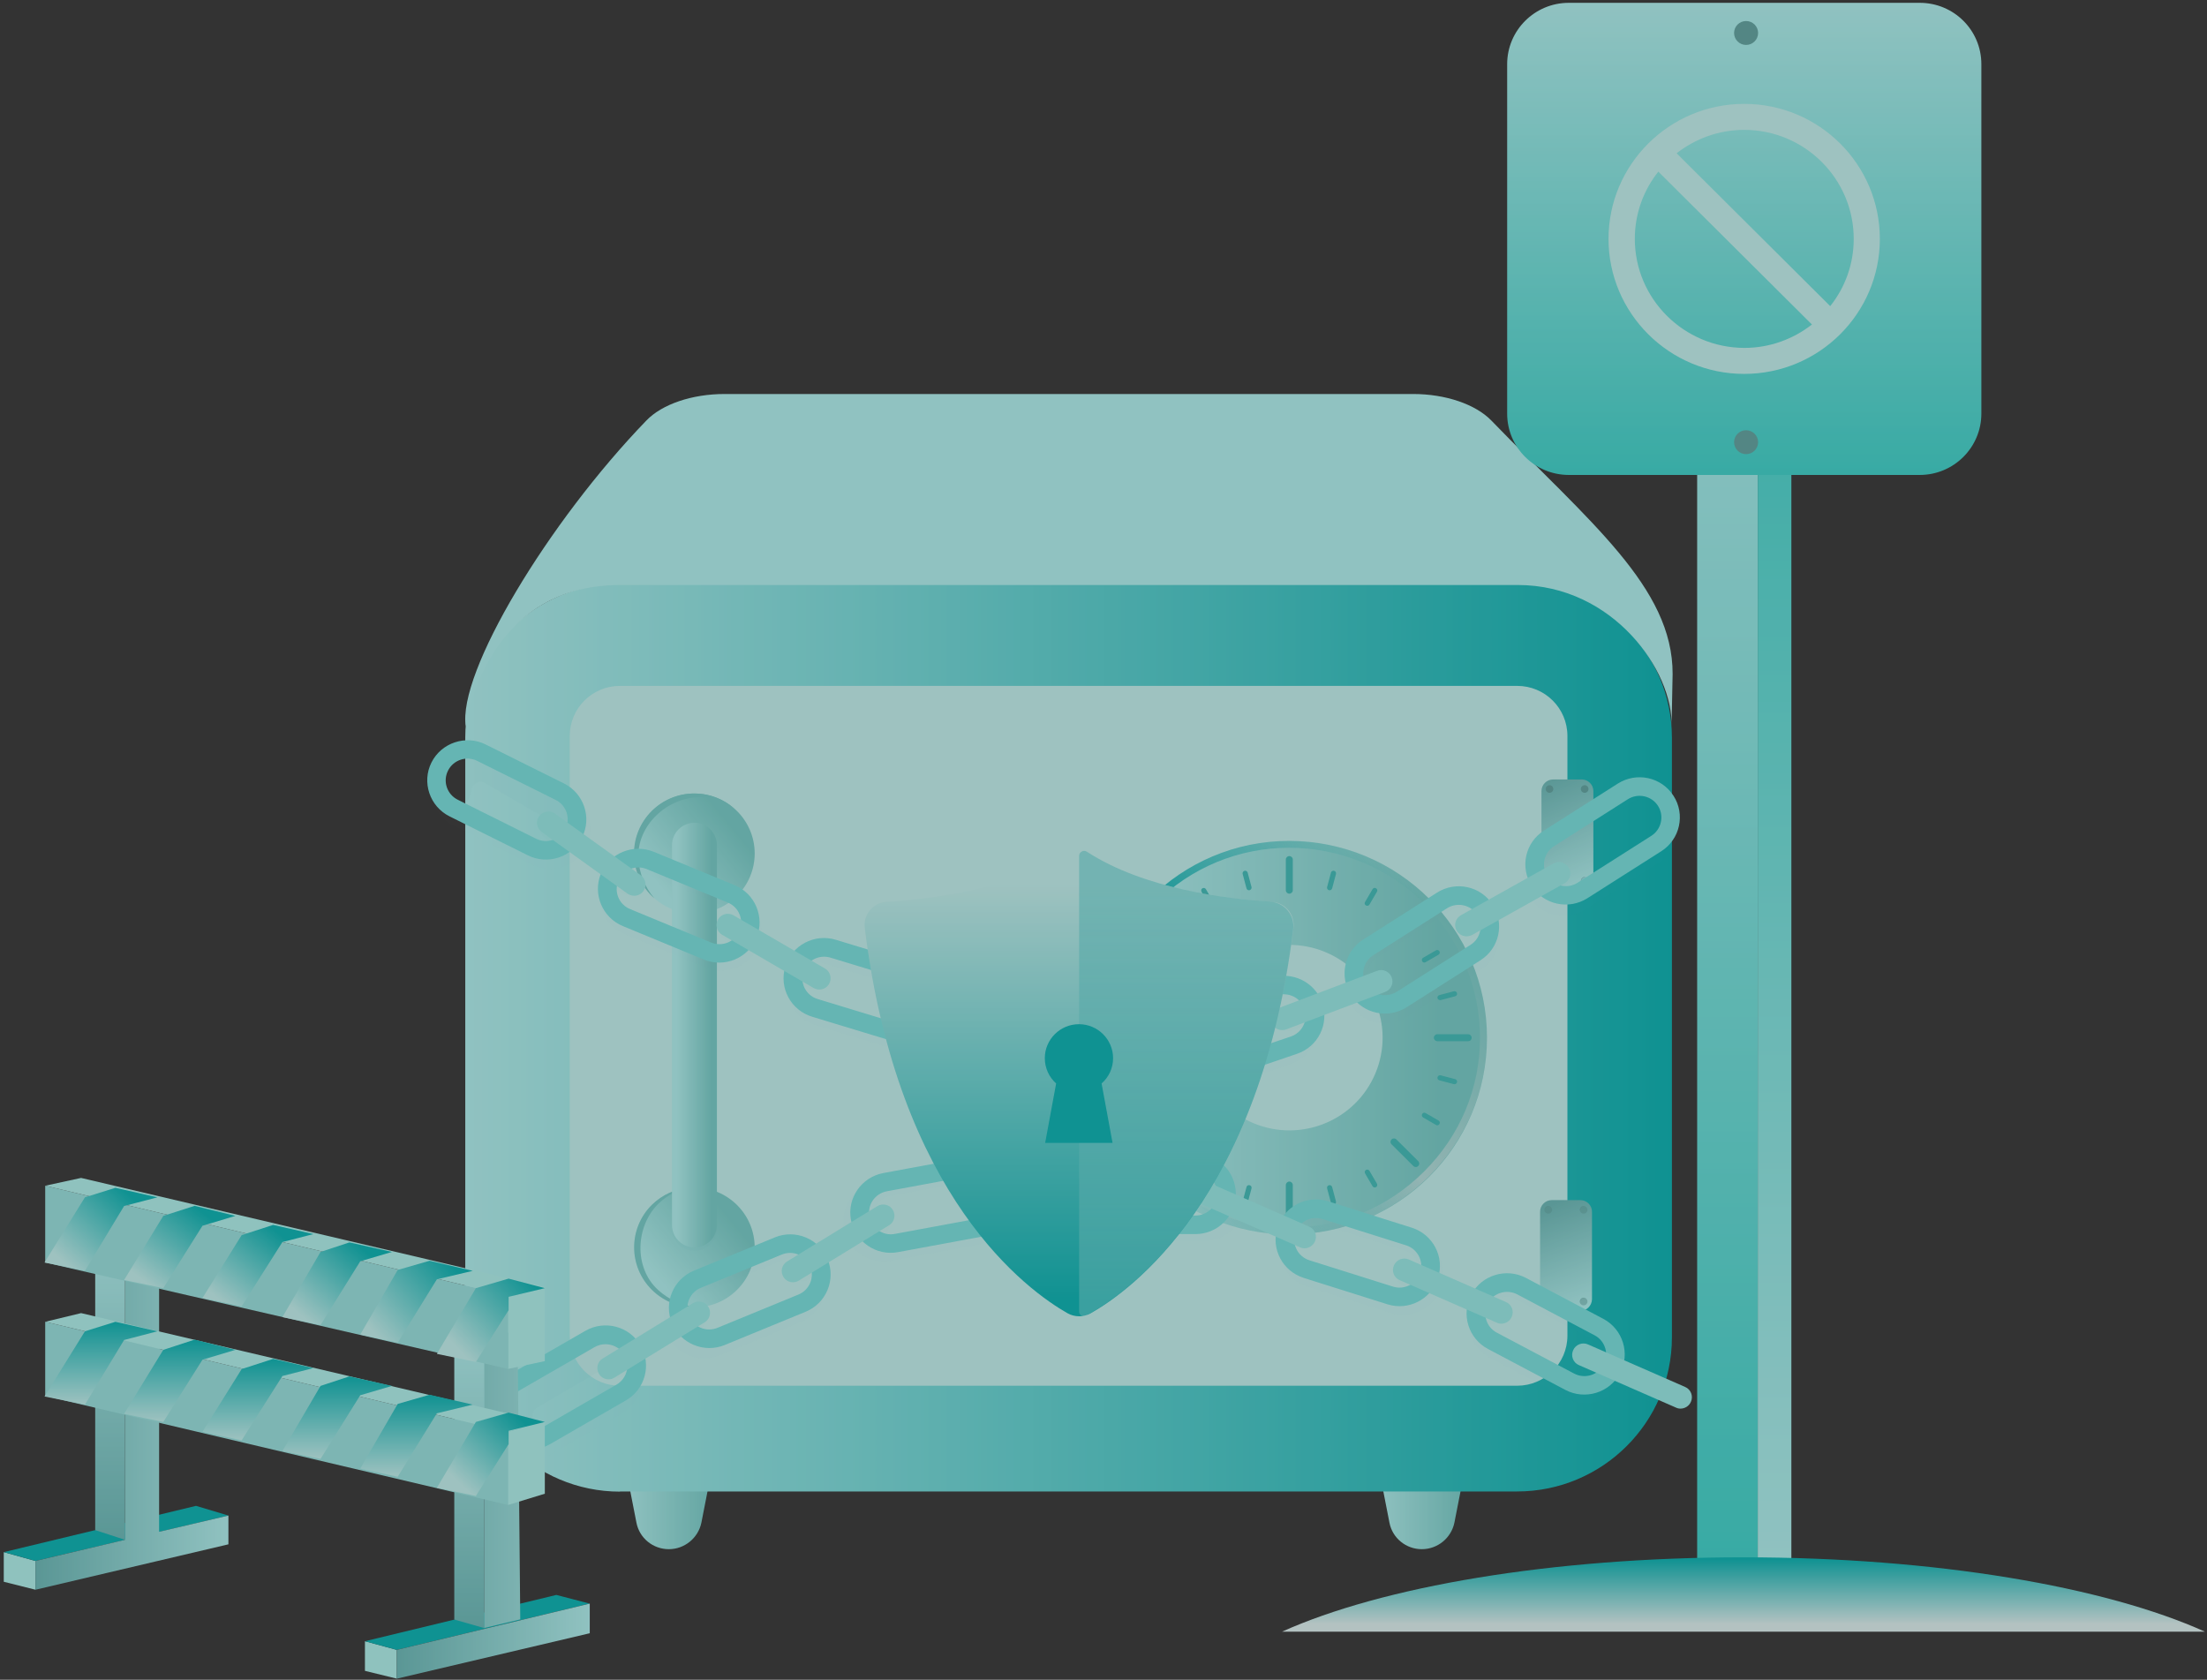 <svg width="293" height="223" viewBox="0 0 293 223" fill="none" xmlns="http://www.w3.org/2000/svg">
<rect x="0" y="0" width="293" height="223" fill="#333333" stroke="none"/>
<g opacity="0.7">
<path d="M88.794 205.664C86.69 205.664 84.886 204.191 84.493 202.143L82.875 193.883H94.735L93.117 202.143C92.701 204.168 90.897 205.664 88.794 205.664Z" fill="url(#paint0_linear_2568_59688)"/>
<path d="M188.762 205.664C186.658 205.664 184.855 204.191 184.462 202.143L182.844 193.883H194.704L193.086 202.143C192.67 204.168 190.866 205.664 188.762 205.664Z" fill="url(#paint1_linear_2568_59688)"/>
<path d="M82.321 198.025C70.992 198.025 61.768 188.844 61.768 177.569V97.934C61.768 86.66 70.992 77.479 82.321 77.479H201.409C212.738 77.479 221.962 86.66 221.962 97.934V177.546C221.962 188.821 212.738 198.002 201.409 198.002H82.321V198.025Z" fill="url(#paint2_linear_2568_59688)"/>
<path d="M201.408 183.966H82.32C78.621 183.966 75.639 180.998 75.639 177.317V97.704C75.639 94.023 78.621 91.055 82.32 91.055H201.408C205.108 91.055 208.09 94.023 208.09 97.704V177.317C208.09 180.998 205.084 183.966 201.408 183.966Z" fill="#CCFFFC"/>
<path d="M92.193 121.266C96.611 121.266 100.192 117.701 100.192 113.304C100.192 108.908 96.611 105.343 92.193 105.343C87.775 105.343 84.193 108.908 84.193 113.304C84.193 117.701 87.775 121.266 92.193 121.266Z" fill="url(#paint3_linear_2568_59688)"/>
<path d="M92.193 173.566C96.611 173.566 100.192 170.002 100.192 165.605C100.192 161.208 96.611 157.644 92.193 157.644C87.775 157.644 84.193 161.208 84.193 165.605C84.193 170.002 87.775 173.566 92.193 173.566Z" fill="url(#paint4_linear_2568_59688)"/>
<path d="M171.168 163.879C185.661 163.879 197.409 152.187 197.409 137.764C197.409 123.34 185.661 111.648 171.168 111.648C156.676 111.648 144.928 123.34 144.928 137.764C144.928 152.187 156.676 163.879 171.168 163.879Z" fill="url(#paint5_linear_2568_59688)"/>
<path d="M171.168 111.625C156.765 111.625 144.928 123.406 144.928 137.741C144.928 144.551 147.61 151.086 152.349 155.941C152.534 155.757 152.996 155.274 152.996 155.274C148.442 150.603 145.853 144.252 145.853 137.741C145.853 131.045 148.488 124.74 153.297 119.954C158.106 115.168 164.441 112.545 171.168 112.545C177.734 112.545 184.115 115.122 188.808 119.678C188.808 119.678 189.271 119.241 189.479 119.034C184.578 114.294 178.012 111.625 171.168 111.625Z" fill="url(#paint6_linear_2568_59688)"/>
<path d="M171.168 163.879C185.571 163.879 197.409 152.098 197.409 137.763C197.409 130.953 194.727 124.418 189.987 119.563C189.802 119.747 189.34 120.23 189.34 120.23C193.894 124.901 196.484 131.252 196.484 137.763C196.484 144.459 193.848 150.764 189.039 155.55C184.231 160.335 177.896 162.959 171.168 162.959C164.602 162.959 158.221 160.381 153.528 155.826C153.528 155.826 153.065 156.263 152.857 156.47C157.736 161.21 164.325 163.879 171.168 163.879Z" fill="url(#paint7_linear_2568_59688)"/>
<path d="M182.61 142.465C185.225 136.184 182.228 128.983 175.916 126.381C169.605 123.779 162.369 126.762 159.755 133.043C157.141 139.325 160.138 146.526 166.449 149.128C172.76 151.729 179.996 148.747 182.61 142.465Z" fill="#CCFFFC"/>
<path d="M171.169 118.642C170.915 118.642 170.707 118.435 170.707 118.182V114.11C170.707 113.856 170.915 113.649 171.169 113.649C171.424 113.649 171.632 113.856 171.632 114.11V118.182C171.632 118.435 171.424 118.642 171.169 118.642Z" fill="#3DC4C0"/>
<path d="M165.898 118.182C165.713 118.228 165.528 118.113 165.482 117.929L164.973 116.02C164.927 115.835 165.042 115.651 165.227 115.605C165.412 115.559 165.597 115.674 165.644 115.858L166.152 117.768C166.198 117.929 166.083 118.113 165.898 118.182Z" fill="#3DC4C0"/>
<path d="M160.972 120.207C160.811 120.299 160.603 120.253 160.51 120.092L159.516 118.389C159.423 118.228 159.47 118.021 159.631 117.929C159.793 117.837 160.001 117.883 160.094 118.044L161.088 119.747C161.204 119.885 161.157 120.092 160.972 120.207Z" fill="#3DC4C0"/>
<path d="M153.53 127.616C153.437 127.777 153.229 127.846 153.067 127.731L151.357 126.742C151.195 126.65 151.125 126.443 151.241 126.282C151.333 126.12 151.542 126.051 151.703 126.167L153.414 127.156C153.576 127.248 153.622 127.455 153.53 127.616Z" fill="#3DC4C0"/>
<path d="M151.494 132.517C151.448 132.701 151.263 132.816 151.078 132.77L149.159 132.264C148.974 132.218 148.858 132.034 148.905 131.85C148.951 131.666 149.136 131.551 149.321 131.597L151.24 132.103C151.425 132.126 151.54 132.333 151.494 132.517Z" fill="#3DC4C0"/>
<path d="M151.494 143.009C151.54 143.193 151.425 143.378 151.24 143.424L149.321 143.93C149.136 143.976 148.951 143.861 148.905 143.677C148.858 143.493 148.974 143.308 149.159 143.262L151.078 142.756C151.24 142.71 151.448 142.825 151.494 143.009Z" fill="#3DC4C0"/>
<path d="M153.529 147.887C153.622 148.048 153.576 148.255 153.414 148.347L151.703 149.337C151.541 149.429 151.333 149.383 151.24 149.222C151.148 149.061 151.194 148.853 151.356 148.761L153.067 147.772C153.229 147.68 153.437 147.726 153.529 147.887Z" fill="#3DC4C0"/>
<path d="M160.973 155.319C161.135 155.411 161.204 155.618 161.089 155.78L160.094 157.482C160.002 157.643 159.794 157.712 159.632 157.597C159.47 157.505 159.401 157.298 159.516 157.137L160.511 155.434C160.603 155.273 160.811 155.227 160.973 155.319Z" fill="#3DC4C0"/>
<path d="M165.898 157.344C166.083 157.39 166.198 157.574 166.152 157.758L165.644 159.668C165.597 159.852 165.412 159.967 165.227 159.921C165.042 159.875 164.927 159.691 164.973 159.507L165.482 157.597C165.528 157.39 165.713 157.298 165.898 157.344Z" fill="#3DC4C0"/>
<path d="M176.44 157.344C176.625 157.298 176.81 157.413 176.856 157.597L177.365 159.507C177.411 159.691 177.296 159.875 177.111 159.921C176.926 159.967 176.741 159.852 176.695 159.668L176.186 157.758C176.14 157.574 176.255 157.39 176.44 157.344Z" fill="#3DC4C0"/>
<path d="M181.342 155.319C181.504 155.227 181.712 155.273 181.805 155.434L182.799 157.137C182.891 157.298 182.845 157.505 182.683 157.597C182.522 157.689 182.313 157.643 182.221 157.482L181.227 155.78C181.134 155.618 181.181 155.411 181.342 155.319Z" fill="#3DC4C0"/>
<path d="M188.809 147.887C188.901 147.726 189.109 147.657 189.271 147.772L190.982 148.761C191.144 148.853 191.213 149.06 191.098 149.222C191.005 149.383 190.797 149.452 190.635 149.337L188.924 148.347C188.763 148.255 188.716 148.048 188.809 147.887Z" fill="#3DC4C0"/>
<path d="M190.844 143.009C190.89 142.825 191.075 142.71 191.26 142.756L193.179 143.262C193.364 143.308 193.48 143.493 193.434 143.677C193.387 143.861 193.202 143.976 193.017 143.93L191.099 143.424C190.914 143.378 190.798 143.193 190.844 143.009Z" fill="#3DC4C0"/>
<path d="M190.844 132.517C190.798 132.333 190.914 132.149 191.099 132.103L193.017 131.597C193.202 131.551 193.387 131.666 193.434 131.85C193.48 132.034 193.364 132.218 193.179 132.264L191.26 132.77C191.075 132.793 190.89 132.701 190.844 132.517Z" fill="#3DC4C0"/>
<path d="M188.809 127.616C188.716 127.455 188.763 127.248 188.924 127.156L190.635 126.167C190.797 126.074 191.005 126.121 191.098 126.282C191.19 126.443 191.144 126.65 190.982 126.742L189.271 127.731C189.109 127.846 188.901 127.777 188.809 127.616Z" fill="#3DC4C0"/>
<path d="M181.341 120.207C181.179 120.115 181.11 119.908 181.225 119.747L182.219 118.044C182.312 117.883 182.52 117.814 182.682 117.929C182.844 118.021 182.913 118.228 182.797 118.389L181.803 120.092C181.734 120.23 181.526 120.299 181.341 120.207Z" fill="#3DC4C0"/>
<path d="M176.44 118.182C176.255 118.136 176.14 117.952 176.186 117.768L176.695 115.858C176.741 115.674 176.926 115.559 177.111 115.605C177.296 115.651 177.411 115.835 177.365 116.02L176.856 117.929C176.81 118.113 176.625 118.228 176.44 118.182Z" fill="#3DC4C0"/>
<path d="M157.274 124.372C157.159 124.372 157.043 124.326 156.951 124.234L154.061 121.358C153.876 121.173 153.876 120.897 154.061 120.713C154.246 120.529 154.523 120.529 154.708 120.713L157.598 123.589C157.783 123.773 157.783 124.05 157.598 124.234C157.505 124.326 157.39 124.372 157.274 124.372Z" fill="#3DC4C0"/>
<path d="M151.517 138.223H147.425C147.171 138.223 146.963 138.016 146.963 137.763C146.963 137.51 147.171 137.303 147.425 137.303H151.517C151.772 137.303 151.98 137.51 151.98 137.763C151.98 138.016 151.772 138.223 151.517 138.223Z" fill="#3DC4C0"/>
<path d="M154.361 154.928C154.245 154.928 154.13 154.882 154.037 154.79C153.852 154.606 153.852 154.33 154.037 154.146L156.927 151.27C157.112 151.086 157.39 151.086 157.575 151.27C157.759 151.454 157.759 151.73 157.575 151.914L154.685 154.79C154.615 154.882 154.476 154.928 154.361 154.928Z" fill="#3DC4C0"/>
<path d="M171.169 161.854C170.915 161.854 170.707 161.647 170.707 161.394V157.321C170.707 157.068 170.915 156.861 171.169 156.861C171.424 156.861 171.632 157.068 171.632 157.321V161.394C171.632 161.647 171.424 161.854 171.169 161.854Z" fill="#3DC4C0"/>
<path d="M187.954 154.928C187.838 154.928 187.723 154.882 187.63 154.79L184.74 151.914C184.555 151.73 184.555 151.454 184.74 151.27C184.925 151.086 185.203 151.086 185.388 151.27L188.278 154.146C188.463 154.33 188.463 154.606 188.278 154.79C188.208 154.882 188.093 154.928 187.954 154.928Z" fill="#3DC4C0"/>
<path d="M194.912 138.223H190.82C190.565 138.223 190.357 138.016 190.357 137.763C190.357 137.51 190.565 137.303 190.82 137.303H194.912C195.166 137.303 195.374 137.51 195.374 137.763C195.374 138.016 195.189 138.223 194.912 138.223Z" fill="#3DC4C0"/>
<path d="M185.064 124.372C184.948 124.372 184.833 124.326 184.74 124.234C184.555 124.05 184.555 123.773 184.74 123.589L187.63 120.713C187.815 120.529 188.093 120.529 188.278 120.713C188.463 120.897 188.463 121.173 188.278 121.358L185.388 124.234C185.295 124.326 185.18 124.372 185.064 124.372Z" fill="#3DC4C0"/>
<path d="M197.988 55.827C195.884 53.664 191.907 52.307 187.607 52.307H140.767H96.193C91.87 52.307 87.893 53.664 85.812 55.827C72.819 69.264 60.705 89.306 61.837 96.462C61.837 96.462 64.172 77.663 82.344 77.663H139.657H141.877H201.502C214.148 77.663 222.171 89.076 221.916 96.462L222.055 89.49C222.101 77.962 210.981 69.264 197.988 55.827Z" fill="#B8FFFD"/>
<path d="M209.985 118.182H206.194C205.338 118.182 204.645 117.492 204.645 116.641V105.021C204.645 104.17 205.338 103.479 206.194 103.479H209.985C210.841 103.479 211.534 104.17 211.534 105.021V116.641C211.534 117.515 210.841 118.182 209.985 118.182Z" fill="url(#paint8_linear_2568_59688)"/>
<path d="M209.802 174.026H206.01C205.155 174.026 204.461 173.336 204.461 172.485V160.865C204.461 160.014 205.155 159.323 206.01 159.323H209.802C210.657 159.323 211.351 160.014 211.351 160.865V172.485C211.327 173.359 210.634 174.026 209.802 174.026Z" fill="url(#paint9_linear_2568_59688)"/>
<path d="M210.38 105.251C210.661 105.251 210.888 105.025 210.888 104.745C210.888 104.465 210.661 104.239 210.38 104.239C210.099 104.239 209.871 104.465 209.871 104.745C209.871 105.025 210.099 105.251 210.38 105.251Z" fill="#61AAA6"/>
<path d="M205.71 105.251C205.991 105.251 206.218 105.025 206.218 104.745C206.218 104.465 205.991 104.239 205.71 104.239C205.429 104.239 205.201 104.465 205.201 104.745C205.201 105.025 205.429 105.251 205.71 105.251Z" fill="#61AAA6"/>
<g opacity="0.5">
<path opacity="0.5" d="M210.38 117.446C210.661 117.446 210.888 117.219 210.888 116.94C210.888 116.66 210.661 116.434 210.38 116.434C210.099 116.434 209.871 116.66 209.871 116.94C209.871 117.219 210.099 117.446 210.38 117.446Z" fill="#56B6CC"/>
</g>
<path d="M205.71 117.446C205.991 117.446 206.218 117.219 206.218 116.94C206.218 116.66 205.991 116.434 205.71 116.434C205.429 116.434 205.201 116.66 205.201 116.94C205.201 117.219 205.429 117.446 205.71 117.446Z" fill="#61AAA6"/>
<g opacity="0.6">
<path opacity="0.6" d="M205.246 104.791C205.223 104.515 205.477 104.285 205.754 104.285C205.87 104.285 205.962 104.308 206.032 104.377C205.939 104.308 205.824 104.262 205.708 104.262C205.431 104.262 205.223 104.492 205.223 104.745C205.223 104.883 205.292 105.021 205.384 105.113C205.292 105.044 205.246 104.906 205.246 104.791Z" fill="#56B6CC"/>
</g>
<g opacity="0.6">
<path opacity="0.6" d="M209.916 104.791C209.893 104.515 210.147 104.285 210.424 104.285C210.54 104.285 210.632 104.308 210.702 104.377C210.609 104.308 210.494 104.262 210.378 104.262C210.101 104.262 209.893 104.492 209.893 104.745C209.893 104.883 209.962 105.021 210.054 105.113C209.962 105.044 209.916 104.906 209.916 104.791Z" fill="#56B6CC"/>
</g>
<g opacity="0.6">
<path opacity="0.6" d="M205.246 116.963C205.223 116.687 205.477 116.457 205.754 116.457C205.87 116.457 205.962 116.48 206.032 116.549C205.939 116.48 205.824 116.434 205.708 116.434C205.431 116.434 205.223 116.664 205.223 116.917C205.223 117.055 205.292 117.193 205.384 117.285C205.292 117.216 205.246 117.101 205.246 116.963Z" fill="#56B6CC"/>
</g>
<path d="M209.916 116.963C209.893 116.687 210.147 116.457 210.424 116.457C210.54 116.457 210.632 116.48 210.702 116.549C210.609 116.48 210.494 116.434 210.378 116.434C210.101 116.434 209.893 116.664 209.893 116.917C209.893 117.055 209.962 117.193 210.054 117.285C209.962 117.216 209.916 117.101 209.916 116.963Z" fill="#61AAA6"/>
<path opacity="0.5" d="M210.241 161.118C210.522 161.118 210.75 160.891 210.75 160.612C210.75 160.332 210.522 160.105 210.241 160.105C209.96 160.105 209.732 160.332 209.732 160.612C209.732 160.891 209.96 161.118 210.241 161.118Z" fill="#61AAA6"/>
<path opacity="0.5" d="M205.548 161.118C205.829 161.118 206.056 160.891 206.056 160.612C206.056 160.332 205.829 160.105 205.548 160.105C205.267 160.105 205.039 160.332 205.039 160.612C205.039 160.891 205.267 161.118 205.548 161.118Z" fill="#61AAA6"/>
<path opacity="0.5" d="M210.241 173.29C210.522 173.29 210.75 173.063 210.75 172.784C210.75 172.504 210.522 172.277 210.241 172.277C209.96 172.277 209.732 172.504 209.732 172.784C209.732 173.063 209.96 173.29 210.241 173.29Z" fill="#61AAA6"/>
<path opacity="0.5" d="M205.548 173.29C205.829 173.29 206.056 173.063 206.056 172.784C206.056 172.504 205.829 172.277 205.548 172.277C205.267 172.277 205.039 172.504 205.039 172.784C205.039 173.063 205.267 173.29 205.548 173.29Z" fill="#61AAA6"/>
<path opacity="0.6" d="M209.779 160.635C209.756 160.359 210.01 160.128 210.288 160.128C210.403 160.128 210.496 160.151 210.565 160.221C210.473 160.151 210.357 160.105 210.241 160.105C209.964 160.105 209.756 160.336 209.756 160.589C209.756 160.727 209.825 160.865 209.918 160.957C209.825 160.888 209.779 160.773 209.779 160.635Z" fill="#61AAA6"/>
<path opacity="0.6" d="M205.086 160.635C205.062 160.359 205.317 160.128 205.594 160.128C205.71 160.128 205.802 160.151 205.872 160.221C205.779 160.151 205.664 160.105 205.548 160.105C205.271 160.105 205.062 160.336 205.062 160.589C205.062 160.727 205.132 160.865 205.224 160.957C205.155 160.888 205.109 160.773 205.086 160.635Z" fill="#61AAA6"/>
<path opacity="0.6" d="M209.779 172.83C209.756 172.553 210.01 172.323 210.288 172.323C210.403 172.323 210.496 172.346 210.565 172.415C210.473 172.346 210.357 172.3 210.241 172.3C209.964 172.3 209.756 172.53 209.756 172.784C209.756 172.922 209.825 173.06 209.918 173.152C209.825 173.06 209.779 172.945 209.779 172.83Z" fill="#61AAA6"/>
<path opacity="0.6" d="M205.086 172.83C205.062 172.553 205.317 172.323 205.594 172.323C205.71 172.323 205.802 172.346 205.872 172.415C205.779 172.346 205.664 172.3 205.548 172.3C205.271 172.3 205.062 172.53 205.062 172.784C205.062 172.922 205.132 173.06 205.224 173.152C205.155 173.06 205.109 172.945 205.086 172.83Z" fill="#61AAA6"/>
<path d="M87.361 171.242C84.124 168.297 84.378 162.821 87.361 159.852C88.586 158.633 90.089 157.92 91.638 157.667C89.788 157.805 87.962 158.564 86.528 159.967C83.407 163.074 83.407 168.113 86.528 171.219C88.216 172.899 90.459 173.658 92.678 173.543C90.759 173.405 88.863 172.623 87.361 171.242Z" fill="#78D6D1"/>
<path d="M84.748 113.903C84.563 109.554 88.609 105.849 92.84 105.849C94.574 105.849 96.146 106.402 97.417 107.299C96.007 106.08 94.181 105.343 92.169 105.343C87.753 105.343 84.17 108.91 84.17 113.304C84.17 115.674 85.21 117.814 86.875 119.264C85.626 117.814 84.84 115.928 84.748 113.903Z" fill="#78D6D1"/>
<g opacity="0.2">
<path opacity="0.2" d="M92.193 166.065C90.552 166.065 89.211 164.73 89.211 163.097V112.66C89.211 111.026 90.552 109.692 92.193 109.692C93.835 109.692 95.176 111.026 95.176 112.66V163.097C95.176 164.73 93.835 166.065 92.193 166.065Z" fill="#56B6CC"/>
</g>
<path d="M92.193 165.605C90.552 165.605 89.211 164.27 89.211 162.637V112.2C89.211 110.566 90.552 109.232 92.193 109.232C93.835 109.232 95.176 110.566 95.176 112.2V162.637C95.176 164.27 93.835 165.605 92.193 165.605Z" fill="url(#paint10_linear_2568_59688)"/>
<g opacity="0.2">
<g opacity="0.2">
<path opacity="0.2" d="M70.644 114.8L60.24 109.623C57.605 108.311 56.518 105.09 57.836 102.467C59.154 99.844 62.391 98.762 65.026 100.074L75.43 105.251C78.066 106.563 79.152 109.784 77.834 112.407C76.517 115.03 73.28 116.111 70.644 114.8ZM64.448 99.637C63.015 98.923 59.455 99.453 58.738 100.856C58.021 102.26 59.917 106.701 61.327 107.414L71.731 112.591C73.164 113.304 74.898 112.729 75.615 111.302C76.332 109.876 76.54 106.286 75.106 105.573L64.448 99.637Z" fill="#56B6CC"/>
</g>
</g>
<path d="M70.09 113.557L59.686 108.38C57.05 107.069 55.964 103.848 57.281 101.224C58.599 98.601 61.836 97.52 64.472 98.832L74.875 104.009C77.511 105.32 78.597 108.541 77.28 111.164C75.962 113.788 72.725 114.869 70.09 113.557ZM63.362 101.017C61.928 100.304 60.194 100.879 59.478 102.306C58.761 103.732 59.339 105.458 60.773 106.171L71.176 111.349C72.61 112.062 74.344 111.487 75.06 110.06C75.777 108.633 75.199 106.908 73.766 106.194L63.362 101.017Z" fill="#7AEDEA"/>
<g opacity="0.2">
<g opacity="0.2">
<path opacity="0.2" d="M93.672 128.445L82.921 124.004C80.193 122.876 78.899 119.747 80.008 117.032C81.141 114.317 84.285 113.028 87.013 114.133L97.764 118.574C100.492 119.701 101.787 122.83 100.677 125.545C99.567 128.261 96.4 129.572 93.672 128.445ZM84.655 114.593C83.176 113.995 81.927 115.582 81.326 117.055C80.725 118.528 82.39 121.151 83.869 121.749L94.62 126.19C96.099 126.788 97.787 126.098 98.388 124.625C98.989 123.153 99.498 120.414 98.041 119.816L84.655 114.593Z" fill="#56B6CC"/>
</g>
</g>
<g opacity="0.2">
<g opacity="0.2">
<path opacity="0.2" d="M89.208 124.533L83.822 122.416C81.094 121.288 78.666 119.333 79.799 116.618C80.932 113.902 84.076 112.614 86.804 113.718L97.555 118.159C100.283 119.287 101.115 122.163 99.982 124.901C98.826 127.616 91.936 125.66 89.208 124.533ZM85.856 116.019C84.376 115.421 82.689 116.111 82.088 117.584C81.487 119.057 82.18 120.736 83.66 121.334L94.41 125.775C95.89 126.373 97.578 125.683 98.179 124.211C98.78 122.738 98.086 121.058 96.607 120.46L85.856 116.019Z" fill="#56B6CC"/>
</g>
</g>
<path d="M93.439 127.386L82.689 122.945C79.961 121.818 78.666 118.689 79.776 115.973C80.909 113.258 84.053 111.97 86.781 113.074L97.532 117.515C100.26 118.643 101.554 121.772 100.445 124.487C99.312 127.225 96.168 128.514 93.439 127.386ZM85.856 115.375C84.377 114.777 82.689 115.467 82.088 116.94C81.487 118.412 82.18 120.092 83.66 120.69L94.41 125.131C95.89 125.729 97.578 125.039 98.179 123.567C98.78 122.094 98.087 120.414 96.607 119.816L85.856 115.375Z" fill="#7AEDEA"/>
<g opacity="0.2">
<g opacity="0.2">
<path opacity="0.2" d="M118.155 137.418L110.733 135.025C107.913 134.174 103.983 132.126 104.838 129.319C105.693 126.511 107.381 124.694 110.202 125.568L121.322 128.95C124.143 129.802 123.958 131.988 123.102 134.795C122.27 137.602 120.975 138.269 118.155 137.418ZM109.485 127.915C107.959 127.455 106.341 128.306 105.878 129.825C105.416 131.343 106.271 132.954 107.797 133.414L118.918 136.797C120.444 137.257 122.062 136.405 122.524 134.887C122.987 133.368 122.131 131.758 120.605 131.297L109.485 127.915Z" fill="#56B6CC"/>
</g>
</g>
<g opacity="0.2">
<g opacity="0.2">
<path opacity="0.2" d="M119.426 139.489L108.306 136.107C105.485 135.255 103.867 132.264 104.745 129.434C105.601 126.627 108.606 125.016 111.45 125.891L122.57 129.273C125.391 130.124 127.009 133.116 126.131 135.946C125.252 138.753 122.247 140.34 119.426 139.489ZM109.878 126.282C108.352 125.822 106.225 127.777 105.763 129.296C105.3 130.815 107.496 133.3 109.022 133.76L120.143 137.142C121.669 137.602 124.536 137.51 124.998 135.992C125.46 134.473 125.668 131.114 124.142 130.654L109.878 126.282Z" fill="#56B6CC"/>
</g>
</g>
<path d="M118.965 138.362L107.821 134.979C105.001 134.128 103.382 131.137 104.261 128.307C105.116 125.499 108.122 123.889 110.966 124.763L122.086 128.146C124.907 128.997 126.525 131.988 125.646 134.818C124.768 137.648 121.785 139.213 118.965 138.362ZM110.249 127.133C108.723 126.673 107.105 127.524 106.642 129.043C106.18 130.562 107.035 132.172 108.561 132.632L119.682 136.015C121.207 136.475 122.826 135.624 123.288 134.105C123.751 132.586 122.895 130.976 121.369 130.516L110.249 127.133Z" fill="#7AEDEA"/>
<path d="M144.951 148.048L133.669 145.264C130.802 144.551 129.045 141.652 129.762 138.798C130.478 135.945 133.391 134.197 136.258 134.91L147.541 137.694C150.407 138.407 152.164 141.306 151.448 144.16C150.731 147.013 147.818 148.761 144.951 148.048ZM135.657 137.28C134.108 136.889 132.536 137.832 132.166 139.374C131.773 140.915 132.721 142.48 134.27 142.848L145.552 145.632C147.101 146.023 148.673 145.08 149.043 143.538C149.413 141.997 148.489 140.432 146.939 140.064L135.657 137.28Z" fill="#7AEDEA"/>
<g opacity="0.2">
<g opacity="0.2">
<path opacity="0.2" d="M82.504 187.67L72.448 193.469C69.881 194.941 68.194 191.835 66.714 189.304C65.234 186.75 64.518 185.715 67.084 184.242L77.141 178.444C79.707 176.971 82.99 177.845 84.47 180.399C85.949 182.907 85.071 186.198 82.504 187.67ZM67.431 184.173C66.043 184.978 66.46 188.913 67.269 190.27C68.078 191.651 69.835 192.111 71.222 191.329L81.279 185.53C82.666 184.725 84.747 180.837 83.961 179.479C83.152 178.098 80.031 177.316 78.644 178.098L67.431 184.173Z" fill="#56B6CC"/>
</g>
</g>
<path d="M83.083 185.922L73.026 191.72C70.46 193.193 67.177 192.318 65.697 189.764C64.217 187.21 65.096 183.943 67.662 182.47L77.719 176.672C80.285 175.2 83.568 176.074 85.048 178.628C86.528 181.182 85.649 184.449 83.083 185.922ZM68.888 184.633C67.5 185.439 67.038 187.187 67.824 188.568C68.633 189.948 70.39 190.409 71.778 189.626L81.834 183.828C83.222 183.023 83.684 181.274 82.898 179.893C82.089 178.513 80.332 178.053 78.945 178.835L68.888 184.633Z" fill="#7AEDEA"/>
<g opacity="0.2">
<g opacity="0.2">
<path opacity="0.2" d="M106.734 173.151L96.63 177.339C93.902 178.467 91.613 178.605 90.481 175.867C89.348 173.128 89.856 170.436 92.584 169.309L103.335 164.891C106.063 163.764 108.259 165.489 109.392 168.204C110.525 170.92 109.462 172.024 106.734 173.151ZM93.509 171.587C92.03 172.185 91.336 173.888 91.937 175.337C92.538 176.81 94.249 177.5 95.706 176.902L106.456 172.484C107.936 171.886 108.629 170.183 108.028 168.734C107.427 167.261 105.716 166.571 104.26 167.169L93.509 171.587Z" fill="#56B6CC"/>
</g>
</g>
<g opacity="0.2">
<g opacity="0.2">
<path opacity="0.2" d="M106.272 175.521L95.521 179.939C92.793 181.067 89.649 179.755 88.516 177.04C87.383 174.325 88.701 171.196 91.429 170.068L102.18 165.65C104.908 164.523 108.052 165.834 109.185 168.55C110.295 171.288 109 174.394 106.272 175.521ZM92.192 170.482C90.712 171.081 90.181 174.647 90.805 176.12C91.406 177.592 93.117 178.282 94.573 177.684L105.324 173.266C106.804 172.668 109.324 168.987 108.722 167.514C108.121 166.041 105.255 165.029 103.775 165.627L92.192 170.482Z" fill="#56B6CC"/>
</g>
</g>
<path d="M106.965 174.141L96.215 178.559C93.487 179.686 90.342 178.375 89.209 175.66C88.076 172.944 89.394 169.815 92.122 168.688L102.873 164.27C105.601 163.142 108.745 164.454 109.878 167.169C110.988 169.907 109.693 173.013 106.965 174.141ZM93.047 170.966C91.568 171.564 90.874 173.267 91.475 174.716C92.076 176.189 93.787 176.879 95.244 176.281L105.994 171.863C107.474 171.265 108.167 169.562 107.566 168.112C106.965 166.64 105.254 165.95 103.798 166.548L93.047 170.966Z" fill="#7AEDEA"/>
<g opacity="0.2">
<g opacity="0.2">
<path opacity="0.2" d="M130.686 163.234L119.75 165.397C116.837 165.949 115.173 164.983 114.641 162.084C114.086 159.185 114.849 156.884 117.762 156.354L129.206 154.238C132.119 153.685 133.391 155.733 133.922 158.632C134.431 161.509 133.576 162.682 130.686 163.234ZM118.201 158.77C116.629 159.07 115.589 160.565 115.889 162.13C116.19 163.694 117.693 164.73 119.265 164.431L130.709 162.314C132.281 162.015 133.321 160.519 133.021 158.955C132.72 157.39 131.217 156.354 129.645 156.654L118.201 158.77Z" fill="#56B6CC"/>
</g>
</g>
<g opacity="0.2">
<g opacity="0.2">
<path opacity="0.2" d="M129.761 165.259L118.317 167.376C115.404 167.928 112.607 165.996 112.052 163.119C111.497 160.22 113.439 157.436 116.329 156.884L127.773 154.767C130.686 154.215 133.483 156.148 134.038 159.024C134.593 161.923 132.651 164.707 129.761 165.259ZM116.999 157.482C115.427 157.781 114.202 161.095 114.502 162.659C114.803 164.224 116.306 165.259 117.878 164.96L129.322 162.843C130.894 162.544 132.859 160.634 132.559 159.07C132.258 157.505 130.247 154.905 128.675 155.204L116.999 157.482Z" fill="#56B6CC"/>
</g>
</g>
<path d="M130.685 164.109L119.241 166.226C116.328 166.778 113.53 164.845 112.976 161.969C112.421 159.07 114.363 156.286 117.253 155.734L128.697 153.617C131.61 153.065 134.407 154.997 134.962 157.873C135.517 160.773 133.575 163.557 130.685 164.109ZM117.738 158.15C116.166 158.449 115.126 159.944 115.426 161.509C115.727 163.074 117.23 164.109 118.802 163.81L130.246 161.693C131.818 161.394 132.858 159.898 132.558 158.334C132.257 156.769 130.754 155.734 129.182 156.033L117.738 158.15Z" fill="#7AEDEA"/>
<g opacity="0.2">
<g opacity="0.2">
<path opacity="0.2" d="M159.862 164.753H148.233C145.274 164.753 142.869 162.36 142.869 159.415C142.869 156.47 145.274 154.077 148.233 154.077H159.862C162.821 154.077 165.226 156.47 165.226 159.415C165.226 162.36 162.821 164.753 159.862 164.753ZM148.233 156.539C146.638 156.539 145.343 157.827 145.343 159.415C145.343 161.002 146.638 162.291 148.233 162.291H159.862C161.457 162.291 162.752 161.002 162.752 159.415C162.752 157.827 161.457 156.539 159.862 156.539H148.233Z" fill="#56B6CC"/>
</g>
</g>
<path d="M158.706 163.833H147.077C144.117 163.833 141.713 161.44 141.713 158.494C141.713 155.549 144.117 153.156 147.077 153.156H158.706C161.665 153.156 164.069 155.549 164.069 158.494C164.069 161.44 161.665 163.833 158.706 163.833ZM147.077 155.618C145.481 155.618 144.187 156.907 144.187 158.494C144.187 160.082 145.481 161.371 147.077 161.371H158.706C160.301 161.371 161.596 160.082 161.596 158.494C161.596 156.907 160.301 155.618 158.706 155.618H147.077Z" fill="#7AEDEA"/>
<g opacity="0.2">
<g opacity="0.2">
<path opacity="0.2" d="M184.161 171.909L173.826 168.918C171.006 168.02 169.526 166.387 170.428 163.579C171.329 160.772 173.318 159.3 176.138 160.174L187.235 163.672C190.056 164.569 190.703 166.64 189.802 169.447C188.877 172.254 186.981 172.806 184.161 171.909ZM175.375 162.521C173.849 162.038 172.231 162.889 171.745 164.385C171.26 165.903 172.115 167.514 173.618 167.997L184.715 171.495C186.241 171.978 187.86 171.127 188.345 169.631C188.831 168.112 187.975 166.502 186.473 166.018L175.375 162.521Z" fill="#56B6CC"/>
</g>
</g>
<g opacity="0.2">
<g opacity="0.2">
<path opacity="0.2" d="M184.646 174.302L173.548 170.805C170.728 169.907 169.156 166.916 170.057 164.109C170.959 161.302 173.964 159.737 176.785 160.635L187.882 164.132C190.703 165.029 192.275 168.021 191.373 170.828C190.472 173.635 187.466 175.199 184.646 174.302ZM175.328 161.21C173.803 160.727 170.774 161.9 170.288 163.396C169.803 164.914 172.785 167.998 174.311 168.458L185.409 171.955C186.934 172.438 188.553 171.587 189.038 170.091C189.524 168.573 190.402 165.996 188.876 165.513L175.328 161.21Z" fill="#56B6CC"/>
</g>
</g>
<path d="M184.185 173.152L173.087 169.654C170.267 168.757 168.695 165.766 169.596 162.959C170.498 160.151 173.503 158.587 176.324 159.484L187.421 162.982C190.242 163.879 191.814 166.87 190.912 169.677C190.011 172.484 187.005 174.049 184.185 173.152ZM175.584 161.831C174.058 161.348 172.44 162.199 171.954 163.695C171.469 165.214 172.324 166.824 173.827 167.307L184.924 170.805C186.45 171.288 188.069 170.437 188.554 168.941C189.04 167.422 188.184 165.812 186.681 165.329L175.584 161.831Z" fill="#7AEDEA"/>
<g opacity="0.2">
<g opacity="0.2">
<path opacity="0.2" d="M208.113 183.644L199.166 178.904C196.554 177.523 194.588 175.384 195.976 172.784C197.363 170.183 199.814 168.918 202.426 170.299L212.691 175.729C215.304 177.109 215.396 179.088 214.009 181.688C212.622 184.288 210.726 185.024 208.113 183.644ZM201.27 172.484C199.86 171.748 198.103 172.277 197.363 173.681C196.623 175.084 197.155 176.833 198.565 177.569L208.83 183C210.24 183.736 211.997 183.207 212.737 181.803C213.477 180.4 212.945 178.651 211.535 177.915L201.27 172.484Z" fill="#56B6CC"/>
</g>
</g>
<g opacity="0.2">
<g opacity="0.2">
<path opacity="0.2" d="M208.042 185.669L197.777 180.238C195.165 178.858 194.171 175.613 195.558 173.013C196.945 170.413 200.205 169.424 202.818 170.805L213.083 176.235C215.695 177.615 216.689 180.86 215.302 183.46C213.915 186.06 210.655 187.049 208.042 185.669ZM201.662 171.426C200.251 170.689 197.454 171.311 196.714 172.714C195.974 174.118 197.546 177.316 198.957 178.052L209.222 183.483C210.632 184.219 212.389 183.69 213.129 182.286C213.869 180.883 214.77 178.191 213.36 177.454L201.662 171.426Z" fill="#56B6CC"/>
</g>
</g>
<path d="M207.812 184.518L197.547 179.088C194.934 177.707 193.94 174.463 195.328 171.863C196.715 169.263 199.975 168.274 202.587 169.654L212.852 175.084C215.465 176.465 216.459 179.709 215.072 182.309C213.684 184.909 210.424 185.899 207.812 184.518ZM201.431 171.84C200.021 171.104 198.264 171.633 197.524 173.037C196.784 174.44 197.316 176.189 198.726 176.925L208.991 182.355C210.401 183.092 212.158 182.562 212.898 181.159C213.638 179.755 213.106 178.007 211.696 177.27L201.431 171.84Z" fill="#7AEDEA"/>
<g opacity="0.2">
<g opacity="0.2">
<path opacity="0.2" d="M171.307 141.284L160.302 145.011C157.504 145.954 154.453 144.459 153.505 141.675C152.557 138.891 154.06 135.853 156.857 134.91L167.862 131.183C170.659 130.239 173.711 131.735 174.659 134.519C175.607 137.303 174.104 140.34 171.307 141.284ZM157.643 137.257C156.14 137.763 155.331 139.397 155.84 140.915C156.348 142.411 157.99 143.216 159.516 142.71L170.521 138.983C172.023 138.476 174.567 135.301 174.058 133.806C173.549 132.31 169.989 130.469 168.463 130.998L157.643 137.257Z" fill="#56B6CC"/>
</g>
</g>
<g opacity="0.2">
<g opacity="0.2">
<path opacity="0.2" d="M171.169 138.96L160.973 142.365C158.175 143.308 156.326 142.917 155.378 140.133C154.43 137.349 154.916 135.186 157.713 134.243L168.718 130.515C171.515 129.572 173.504 131.021 174.475 133.805C175.446 136.59 173.966 138.016 171.169 138.96ZM158.499 136.567C156.996 137.073 156.187 138.706 156.696 140.225C157.204 141.721 158.846 142.526 160.372 142.02L171.377 138.292C172.879 137.786 173.689 136.152 173.18 134.634C172.671 133.138 171.03 132.333 169.504 132.839L158.499 136.567Z" fill="#56B6CC"/>
</g>
</g>
<path d="M172.186 139.903L161.181 143.654C158.383 144.597 155.331 143.101 154.384 140.317C153.436 137.533 154.938 134.496 157.736 133.553L168.741 129.825C171.538 128.882 174.59 130.377 175.538 133.161C176.486 135.946 174.983 138.96 172.186 139.903ZM158.499 135.877C156.996 136.383 156.187 138.016 156.696 139.535C157.204 141.031 158.846 141.836 160.372 141.33L171.376 137.602C172.879 137.096 173.688 135.462 173.18 133.944C172.671 132.448 171.03 131.643 169.504 132.149L158.499 135.877Z" fill="#7AEDEA"/>
<g opacity="0.2">
<g opacity="0.2">
<path opacity="0.2" d="M196.113 126.719L186.842 132.908C184.345 134.496 181.409 134.933 179.814 132.448C178.218 129.963 178.935 126.673 181.432 125.085L191.235 118.849C193.732 117.262 196.159 118.596 197.754 121.058C199.35 123.52 198.587 125.131 196.113 126.719ZM182.773 127.133C181.432 127.984 181.039 129.779 181.894 131.113C182.75 132.448 184.553 132.839 185.894 131.988L195.697 125.752C197.038 124.901 197.431 123.106 196.575 121.772C195.72 120.437 193.916 120.046 192.576 120.897L182.773 127.133Z" fill="#56B6CC"/>
</g>
</g>
<g opacity="0.2">
<g opacity="0.2">
<path opacity="0.2" d="M196.554 128.79L186.751 135.025C184.254 136.613 180.948 135.899 179.353 133.414C177.757 130.929 178.474 127.639 180.971 126.051L190.774 119.816C193.271 118.228 196.577 118.942 198.172 121.427C199.767 123.912 199.05 127.202 196.554 128.79ZM180.671 126.949C179.33 127.8 180.578 130.768 181.433 132.103C182.289 133.437 184.092 133.829 185.433 132.977L195.236 126.742C196.577 125.89 198.449 122.393 197.594 121.058C196.739 119.724 192.323 119.287 190.982 120.138L180.671 126.949Z" fill="#56B6CC"/>
</g>
</g>
<path d="M196.554 127.478L186.751 133.714C184.254 135.301 180.948 134.588 179.353 132.103C177.757 129.618 178.474 126.328 180.971 124.74L190.774 118.504C193.271 116.917 196.577 117.63 198.172 120.115C199.767 122.6 199.05 125.89 196.554 127.478ZM182.312 126.811C180.971 127.662 180.578 129.457 181.433 130.791C182.289 132.126 184.092 132.517 185.433 131.666L195.236 125.43C196.577 124.579 196.97 122.784 196.114 121.45C195.259 120.115 193.456 119.724 192.115 120.575L182.312 126.811Z" fill="#7AEDEA"/>
<g opacity="0.2">
<g opacity="0.2">
<path opacity="0.2" d="M220.273 112.269L211.996 117.423C209.499 119.011 205.43 120.575 203.835 118.09C202.24 115.605 202.957 112.315 205.453 110.727L215.256 104.492C217.753 102.904 220.065 103.825 221.66 106.31C223.209 108.772 222.747 110.681 220.273 112.269ZM206.771 112.798C205.43 113.649 205.037 115.444 205.893 116.779C206.748 118.113 208.551 118.504 209.892 117.653L219.695 111.418C221.036 110.566 221.429 108.772 220.574 107.437C219.718 106.102 217.915 105.711 216.574 106.563L206.771 112.798Z" fill="#56B6CC"/>
</g>
</g>
<g opacity="0.2">
<g opacity="0.2">
<path opacity="0.2" d="M220.296 114.524L210.493 120.76C207.996 122.347 204.69 121.634 203.095 119.149C201.5 116.664 202.216 113.373 204.713 111.786L214.516 105.55C217.013 103.963 220.319 104.676 221.914 107.161C223.509 109.646 222.793 112.936 220.296 114.524ZM204.968 112.361C203.627 113.212 204.297 116.48 205.152 117.814C206.008 119.149 207.811 119.54 209.152 118.689L218.955 112.453C220.296 111.602 221.637 107.552 220.758 106.218C219.903 104.883 216.227 105.067 214.886 105.918L204.968 112.361Z" fill="#56B6CC"/>
</g>
</g>
<path d="M220.552 113.005L210.749 119.241C208.252 120.829 204.946 120.115 203.351 117.63C201.756 115.145 202.472 111.855 204.969 110.267L214.772 104.032C217.269 102.444 220.575 103.157 222.17 105.642C223.765 108.104 223.048 111.418 220.552 113.005ZM206.31 112.338C204.969 113.189 204.576 114.984 205.431 116.319C206.287 117.653 208.09 118.044 209.431 117.193L219.234 110.958C220.575 110.106 220.968 108.311 220.112 106.977C219.257 105.642 217.454 105.251 216.113 106.103L206.31 112.338Z" fill="#7AEDEA"/>
<g opacity="0.25">
<g opacity="0.25">
<path opacity="0.25" d="M83.313 118.781C83.036 118.781 82.758 118.689 82.527 118.528L79.868 116.618C79.73 116.526 79.66 116.319 79.73 116.158L79.799 115.974L75.614 113.097L75.522 113.167C75.383 113.259 75.198 113.259 75.036 113.167L72.239 111.165C71.638 110.728 71.453 109.899 71.869 109.278C72.308 108.634 73.164 108.496 73.788 108.933L84.053 116.319C84.631 116.733 84.839 117.538 84.469 118.137C84.215 118.551 83.752 118.781 83.313 118.781Z" fill="#56B6CC"/>
</g>
</g>
<path d="M84.193 118.918C83.893 118.918 83.592 118.826 83.315 118.642L71.917 110.451C71.246 109.968 71.084 109.024 71.57 108.357C72.055 107.69 73.003 107.529 73.674 108.012L85.072 116.203C85.742 116.687 85.904 117.63 85.418 118.297C85.118 118.711 84.656 118.918 84.193 118.918Z" fill="#9CF7F2"/>
<g opacity="0.25">
<g opacity="0.25">
<path opacity="0.25" d="M107.866 131.275C107.635 131.275 107.38 131.206 107.172 131.091L104.329 129.434C104.167 129.342 104.097 129.158 104.144 128.974L104.167 128.905L99.381 126.121L99.335 126.167C99.196 126.305 98.988 126.328 98.826 126.236L96.144 124.671C95.497 124.303 95.22 123.474 95.59 122.807C95.959 122.117 96.815 121.887 97.485 122.278L108.56 128.744C109.207 129.135 109.438 129.963 109.045 130.607C108.791 131.045 108.328 131.275 107.866 131.275Z" fill="#56B6CC"/>
</g>
</g>
<path d="M108.768 131.367C108.513 131.367 108.259 131.298 108.005 131.16L95.867 124.096C95.15 123.682 94.919 122.761 95.335 122.048C95.751 121.335 96.676 121.105 97.393 121.519L109.531 128.583C110.247 128.997 110.479 129.917 110.062 130.631C109.785 131.114 109.276 131.367 108.768 131.367Z" fill="#9CF7F2"/>
<path d="M134.037 141.422C133.806 141.422 133.575 141.376 133.343 141.261L120.836 134.864C120.096 134.496 119.819 133.576 120.189 132.839C120.558 132.103 121.483 131.827 122.223 132.195L134.731 138.592C135.47 138.96 135.748 139.88 135.378 140.617C135.101 141.123 134.569 141.422 134.037 141.422Z" fill="#9CF7F2"/>
<path d="M146.337 145.126C145.736 145.126 145.158 144.758 144.927 144.16C144.627 143.378 145.02 142.526 145.806 142.227L158.938 137.257C159.724 136.958 160.579 137.349 160.88 138.132C161.18 138.914 160.787 139.765 160.001 140.064L146.869 145.034C146.684 145.103 146.499 145.126 146.337 145.126Z" fill="#9CF7F2"/>
<g opacity="0.25">
<g opacity="0.25">
<path opacity="0.25" d="M82.042 182.907C81.579 182.907 81.14 182.677 80.909 182.24C80.562 181.619 80.816 180.837 81.417 180.468L91.752 174.118C92.399 173.727 93.254 173.957 93.601 174.647C93.902 175.245 93.648 176.005 93.07 176.35L91.174 177.523C90.943 177.661 90.642 177.638 90.434 177.431L90.341 177.339L85.625 180.1L85.695 180.445C85.741 180.675 85.625 180.929 85.417 181.067L82.735 182.7C82.504 182.838 82.273 182.907 82.042 182.907Z" fill="#56B6CC"/>
</g>
</g>
<path d="M80.794 183.114C80.286 183.114 79.8 182.861 79.523 182.401C79.083 181.688 79.314 180.767 80.008 180.353L91.984 173.013C92.701 172.576 93.626 172.806 94.042 173.496C94.481 174.21 94.25 175.13 93.556 175.544L81.58 182.884C81.326 183.045 81.072 183.114 80.794 183.114Z" fill="#9CF7F2"/>
<g opacity="0.25">
<g opacity="0.25">
<path opacity="0.25" d="M106.548 170.091C106.109 170.091 105.693 169.884 105.438 169.47C105.069 168.872 105.254 168.067 105.855 167.698L116.212 161.348C116.86 160.957 117.715 161.187 118.062 161.877C118.362 162.475 118.108 163.212 117.53 163.58L115.334 164.937C115.102 165.075 114.802 165.052 114.594 164.845L114.455 164.707L109.97 167.537L110.016 167.721C110.086 167.974 109.97 168.228 109.762 168.366L107.219 169.93C107.011 170.022 106.779 170.091 106.548 170.091Z" fill="#56B6CC"/>
</g>
</g>
<path d="M105.277 170.23C104.768 170.23 104.282 169.976 104.005 169.516C103.566 168.803 103.797 167.883 104.491 167.468L116.466 160.128C117.183 159.691 118.108 159.921 118.524 160.612C118.963 161.325 118.732 162.245 118.039 162.659L106.063 169.999C105.808 170.161 105.554 170.23 105.277 170.23Z" fill="#9CF7F2"/>
<path d="M131.147 160.128C130.315 160.128 129.645 159.461 129.645 158.633C129.645 157.804 130.315 157.137 131.147 157.137H145.204C146.036 157.137 146.707 157.804 146.707 158.633C146.707 159.461 146.036 160.128 145.204 160.128H131.147Z" fill="#9CF7F2"/>
<g opacity="0.25">
<g opacity="0.25">
<path opacity="0.25" d="M171.746 165.72C171.561 165.72 171.399 165.674 171.214 165.605L169.757 164.96C169.526 164.845 169.364 164.615 169.387 164.362L169.411 163.856L163.353 161.233L163.145 161.532C162.96 161.762 162.66 161.854 162.382 161.739L160.117 160.75C159.469 160.473 159.122 159.714 159.377 159.047C159.654 158.357 160.44 158.057 161.111 158.334L172.231 163.212C172.879 163.488 173.225 164.224 172.971 164.868C172.763 165.397 172.254 165.72 171.746 165.72Z" fill="#56B6CC"/>
</g>
</g>
<path d="M173.179 165.719C172.971 165.719 172.763 165.673 172.578 165.581L159.7 159.944C158.937 159.622 158.591 158.725 158.937 157.965C159.261 157.206 160.163 156.861 160.926 157.206L173.803 162.843C174.566 163.165 174.913 164.063 174.566 164.822C174.312 165.374 173.757 165.719 173.179 165.719Z" fill="#9CF7F2"/>
<g opacity="0.25">
<g opacity="0.25">
<path opacity="0.25" d="M198.033 175.774C197.848 175.774 197.686 175.728 197.501 175.659L195.166 174.624C194.889 174.509 194.704 174.233 194.704 173.934V173.404L190.057 171.311L189.71 171.679C189.479 171.909 189.155 171.978 188.855 171.863L186.312 170.758C185.71 170.482 185.341 169.815 185.549 169.171C185.78 168.411 186.612 168.02 187.329 168.342L198.519 173.243C199.166 173.52 199.513 174.256 199.258 174.923C199.05 175.452 198.542 175.774 198.033 175.774Z" fill="#56B6CC"/>
</g>
</g>
<path d="M199.304 175.729C199.096 175.729 198.888 175.683 198.703 175.59L185.825 169.953C185.062 169.631 184.716 168.734 185.062 167.974C185.409 167.215 186.288 166.87 187.051 167.215L199.928 172.852C200.691 173.175 201.038 174.072 200.691 174.831C200.437 175.406 199.882 175.729 199.304 175.729Z" fill="#9CF7F2"/>
<g opacity="0.25">
<g opacity="0.25">
<path opacity="0.25" d="M219.534 186.129C219.396 186.129 219.234 186.106 219.095 186.037L209.87 181.987C209.316 181.757 209.084 181.113 209.316 180.584C209.547 180.031 210.194 179.801 210.726 180.031L219.95 184.081C220.505 184.311 220.737 184.955 220.505 185.485C220.343 185.899 219.95 186.129 219.534 186.129Z" fill="#56B6CC"/>
</g>
</g>
<path d="M223.093 187.003C222.885 187.003 222.677 186.957 222.492 186.865L209.614 181.228C208.852 180.906 208.505 180.008 208.852 179.249C209.175 178.49 210.077 178.144 210.84 178.49L223.717 184.127C224.48 184.449 224.827 185.346 224.48 186.106C224.226 186.681 223.671 187.003 223.093 187.003Z" fill="#9CF7F2"/>
<g opacity="0.25">
<g opacity="0.25">
<path opacity="0.25" d="M171.076 136.889C170.498 136.889 169.966 136.544 169.758 135.992C169.481 135.278 169.851 134.45 170.568 134.174L182.867 129.503C183.607 129.227 184.439 129.595 184.694 130.354C184.948 131.068 184.532 131.873 183.815 132.149L180.856 133.277C180.648 133.346 180.416 133.3 180.231 133.162L179.862 132.793L175.769 134.404V134.795C175.769 135.048 175.631 135.255 175.4 135.347L171.562 136.797C171.423 136.866 171.261 136.889 171.076 136.889Z" fill="#56B6CC"/>
</g>
</g>
<path d="M170.22 136.751C169.619 136.751 169.041 136.383 168.81 135.785C168.509 135.002 168.902 134.151 169.688 133.852L182.82 128.882C183.606 128.583 184.462 128.974 184.762 129.756C185.063 130.538 184.67 131.39 183.884 131.689L170.752 136.659C170.567 136.728 170.382 136.751 170.22 136.751Z" fill="#9CF7F2"/>
<g opacity="0.25">
<g opacity="0.25">
<path opacity="0.25" d="M195.56 124.303C195.028 124.303 194.496 123.981 194.288 123.428C194.034 122.784 194.334 122.048 194.935 121.726L206.056 115.49C206.726 115.122 207.582 115.352 207.952 116.042C208.298 116.71 208.021 117.515 207.35 117.883L205.293 119.034C205.085 119.149 204.854 119.126 204.669 118.987L204.461 118.803L198.889 121.818L198.935 122.186C198.958 122.416 198.866 122.623 198.658 122.738L196.207 124.119C196.022 124.234 195.791 124.303 195.56 124.303Z" fill="#56B6CC"/>
</g>
</g>
<path d="M194.703 124.303C194.171 124.303 193.663 124.026 193.385 123.543C192.969 122.83 193.223 121.91 193.963 121.495L206.217 114.639C206.933 114.224 207.858 114.478 208.274 115.214C208.69 115.95 208.436 116.848 207.696 117.262L195.443 124.118C195.212 124.234 194.957 124.303 194.703 124.303Z" fill="#9CF7F2"/>
<g opacity="0.2">
<path opacity="0.2" d="M71.708 108.219C71.708 108.219 72.471 107.299 73.697 108.035L75.361 109.232C75.361 109.232 75.754 107.322 73.789 106.217L63.385 101.04C63.385 101.04 62.507 100.58 61.79 100.764C61.744 101.731 61.79 104.975 61.79 106.678C61.929 106.539 62.414 105.964 62.645 104.745C62.807 103.916 63.778 103.525 64.472 104.008L71.708 108.219Z" fill="#56B6CC"/>
</g>
<g opacity="0.2">
<path opacity="0.2" d="M79.383 182.148C79.383 182.148 78.921 181.136 80.007 180.353L82.157 179.019C82.157 179.019 80.77 177.822 78.944 178.812L68.887 184.61C68.887 184.61 66.505 186.29 67.823 188.545C67.823 188.545 68.956 190.708 71.777 189.603L70.968 188.568C70.528 188.015 70.713 187.187 71.337 186.865L79.383 182.148Z" fill="#56B6CC"/>
</g>
<path d="M141.621 113.443C133.946 118.183 123.057 119.402 117.693 119.725C115.913 119.84 114.595 121.404 114.803 123.153C119.196 158.978 136.466 171.357 141.737 174.349C142.685 174.878 143.841 174.878 144.789 174.349C150.06 171.38 167.33 159.001 171.723 123.153C171.931 121.381 170.613 119.817 168.833 119.725C163.469 119.402 152.603 118.183 144.904 113.443C143.887 112.822 142.616 112.822 141.621 113.443Z" fill="url(#paint11_linear_2568_59688)"/>
<path opacity="0.3" d="M143.264 113.627V174.141C143.264 174.601 143.749 174.878 144.142 174.671C148.442 172.416 167.054 160.658 171.677 123.36C171.909 121.496 170.521 119.816 168.626 119.701C163.054 119.356 151.933 118.045 144.304 113.075C143.865 112.775 143.264 113.098 143.264 113.627Z" fill="url(#paint12_linear_2568_59688)"/>
<path d="M147.772 140.479C147.772 137.994 145.737 135.969 143.24 135.969C140.743 135.969 138.709 137.994 138.709 140.479C138.709 141.813 139.287 143.01 140.212 143.838L138.755 151.73H147.702L146.246 143.838C147.194 143.01 147.772 141.813 147.772 140.479Z" fill="#00BABA"/>
<path d="M233.36 36.799H225.314V208.057H233.36V36.799Z" fill="url(#paint13_linear_2568_59688)"/>
<path d="M237.821 36.799H233.359V208.057H237.821V36.799Z" fill="url(#paint14_linear_2568_59688)"/>
<path d="M254.86 0.375H208.274C203.743 0.375 200.09 4.033 200.09 8.52V54.907C200.09 59.417 203.766 63.052 208.274 63.052H254.86C259.391 63.052 263.044 59.394 263.044 54.907V8.52C263.044 4.01 259.391 0.375 254.86 0.375Z" fill="url(#paint15_linear_2568_59688)"/>
<path d="M231.81 5.966C232.691 5.966 233.405 5.255 233.405 4.379C233.405 3.502 232.691 2.791 231.81 2.791C230.929 2.791 230.215 3.502 230.215 4.379C230.215 5.255 230.929 5.966 231.81 5.966Z" fill="#61AAA6"/>
<path d="M231.81 60.291C232.691 60.291 233.405 59.581 233.405 58.704C233.405 57.827 232.691 57.116 231.81 57.116C230.929 57.116 230.215 57.827 230.215 58.704C230.215 59.581 230.929 60.291 231.81 60.291Z" fill="#61AAA6"/>
<path d="M231.557 13.79C221.639 13.79 213.547 21.82 213.547 31.714C213.547 41.585 221.616 49.638 231.557 49.638C241.498 49.638 249.567 41.608 249.567 31.714C249.567 21.82 241.498 13.79 231.557 13.79ZM246.099 31.714C246.099 35.073 244.943 38.179 242.978 40.641L222.587 20.347C225.06 18.414 228.181 17.241 231.557 17.241C239.579 17.241 246.099 23.73 246.099 31.714ZM217.038 31.714C217.038 28.355 218.194 25.248 220.159 22.786L240.55 43.08C238.077 45.013 234.955 46.187 231.58 46.187C223.558 46.164 217.038 39.675 217.038 31.714Z" fill="#CCFFFC"/>
<path d="M292.73 216.617C279.506 210.657 257.011 206.746 231.464 206.746C205.917 206.746 183.422 210.657 170.197 216.617H292.73Z" fill="url(#paint16_linear_2568_59688)"/>
<path d="M52.68 222.852V219.032L48.449 217.882V221.816L52.68 222.852Z" fill="#B6FFFA"/>
<path d="M4.708 211.048V207.229L0.5 206.055V209.99L4.708 211.048Z" fill="#B6FFFA"/>
<path d="M48.449 217.882L52.68 219.032L78.273 212.889L73.858 211.738L48.449 217.882Z" fill="#00BABA"/>
<path d="M4.708 207.228L30.324 201.2L26.024 199.912L0.5 206.055L4.708 207.228Z" fill="#00BABA"/>
<path d="M52.68 219.032V222.852L78.296 216.824V212.889L52.68 219.032ZM68.701 176.327L64.263 178.49V216.133L69.071 214.983L68.701 176.327Z" fill="url(#paint17_linear_2568_59688)"/>
<path d="M64.264 216.133L60.31 215.006V177.73L64.264 178.49V216.133Z" fill="url(#paint18_linear_2568_59688)"/>
<path d="M18.047 204.076L21.122 203.363V170.391L16.59 165.122V204.421L4.707 207.229V211.048L30.323 205.02V201.2L18.047 204.076Z" fill="url(#paint19_linear_2568_59688)"/>
<path d="M16.592 204.421V165.122L12.639 167.837V203.133L16.592 204.421Z" fill="url(#paint20_linear_2568_59688)"/>
<path d="M67.453 199.796V190.087L6.002 175.476V185.324L67.453 199.796Z" fill="#9DEDE9"/>
<path d="M67.453 190.086L72.331 188.798V198.301L67.453 199.796V190.086Z" fill="#B6FFFA"/>
<path d="M72.332 188.798L67.453 190.087L6.002 175.476L10.765 174.325L72.332 188.798Z" fill="#B6FFFA"/>
<path d="M67.453 181.734V172.001L72.331 170.851V180.699L67.453 181.734Z" fill="#B6FFFA"/>
<path d="M67.453 181.734L6.002 167.607V157.414L67.453 172.001V181.734Z" fill="#9DEDE9"/>
<path d="M72.332 170.851L67.453 172.001L6.002 157.413L10.765 156.378L72.332 170.851Z" fill="#B6FFFA"/>
<path d="M67.523 169.746L63.177 171.012L57.998 179.732L63.177 180.814L67.523 173.934V172.162L72.332 171.012L67.523 169.746Z" fill="url(#paint21_linear_2568_59688)"/>
<path d="M57.028 167.376L52.797 168.596L47.826 177.178L52.797 178.26L57.999 169.838L62.761 168.711L57.028 167.376Z" fill="url(#paint22_linear_2568_59688)"/>
<path d="M46.391 164.938L42.553 166.203L37.49 174.855L42.553 175.913L47.825 167.446L52.032 166.203L46.391 164.938Z" fill="url(#paint23_linear_2568_59688)"/>
<path d="M36.265 162.613L32.081 163.971L26.879 172.323L32.081 173.428L37.491 164.891L41.606 163.833L36.265 162.613Z" fill="url(#paint24_linear_2568_59688)"/>
<path d="M25.838 160.083L21.677 161.417L16.475 169.93L21.677 171.012L26.878 162.729L31.248 161.417L25.838 160.083Z" fill="url(#paint25_linear_2568_59688)"/>
<path d="M15.32 157.689L11.274 158.955L5.91 167.606L11.274 168.711L16.476 160.105L20.892 158.955L15.32 157.689Z" fill="url(#paint26_linear_2568_59688)"/>
<path d="M67.523 187.533L63.177 188.775L57.998 197.519L63.177 198.6L67.523 191.72V189.949L72.332 188.775L67.523 187.533Z" fill="url(#paint27_linear_2568_59688)"/>
<path d="M57.028 185.163L52.797 186.382L47.826 194.965L52.797 196.046L57.999 187.625L62.761 186.474L57.028 185.163Z" fill="url(#paint28_linear_2568_59688)"/>
<path d="M46.391 182.724L42.553 183.989L37.49 192.641L42.553 193.676L47.825 185.232L52.032 183.989L46.391 182.724Z" fill="url(#paint29_linear_2568_59688)"/>
<path d="M36.265 180.399L32.081 181.757L26.879 190.086L32.081 191.214L37.491 182.677L41.606 181.619L36.265 180.399Z" fill="url(#paint30_linear_2568_59688)"/>
<path d="M25.838 177.846L21.677 179.203L16.475 187.694L21.677 188.775L26.878 180.515L31.248 179.203L25.838 177.846Z" fill="url(#paint31_linear_2568_59688)"/>
<path d="M15.32 175.476L11.274 176.741L5.91 185.393L11.274 186.474L16.476 177.892L20.892 176.741L15.32 175.476Z" fill="url(#paint32_linear_2568_59688)"/>
</g>
<defs>
<linearGradient id="paint0_linear_2568_59688" x1="82.868" y1="199.759" x2="94.719" y2="199.759" gradientUnits="userSpaceOnUse">
<stop stop-color="#B8FFFD"/>
<stop offset="1" stop-color="#78D6D1"/>
</linearGradient>
<linearGradient id="paint1_linear_2568_59688" x1="182.835" y1="199.759" x2="194.686" y2="199.759" gradientUnits="userSpaceOnUse">
<stop stop-color="#B8FFFD"/>
<stop offset="1" stop-color="#78D6D1"/>
</linearGradient>
<linearGradient id="paint2_linear_2568_59688" x1="61.761" y1="137.754" x2="221.949" y2="137.754" gradientUnits="userSpaceOnUse">
<stop stop-color="#B8FFFD"/>
<stop offset="1" stop-color="#00BABA"/>
</linearGradient>
<linearGradient id="paint3_linear_2568_59688" x1="87.313" y1="117.284" x2="96.837" y2="109.423" gradientUnits="userSpaceOnUse">
<stop stop-color="#B8FFFD"/>
<stop offset="1" stop-color="#78D6D1"/>
</linearGradient>
<linearGradient id="paint4_linear_2568_59688" x1="87.313" y1="169.595" x2="96.837" y2="161.734" gradientUnits="userSpaceOnUse">
<stop stop-color="#B8FFFD"/>
<stop offset="1" stop-color="#78D6D1"/>
</linearGradient>
<linearGradient id="paint5_linear_2568_59688" x1="150.452" y1="137.754" x2="191.089" y2="137.754" gradientUnits="userSpaceOnUse">
<stop stop-color="#B8FFFD"/>
<stop offset="1" stop-color="#78D6D1"/>
</linearGradient>
<linearGradient id="paint6_linear_2568_59688" x1="145.091" y1="149.903" x2="178.558" y2="109.828" gradientUnits="userSpaceOnUse">
<stop offset="0.006" stop-color="#56B6CC" stop-opacity="0"/>
<stop offset="0.5" stop-color="#00BABA"/>
<stop offset="1" stop-color="#00BABA" stop-opacity="0"/>
</linearGradient>
<linearGradient id="paint7_linear_2568_59688" x1="199.112" y1="129.278" x2="160.913" y2="165.07" gradientUnits="userSpaceOnUse">
<stop stop-color="white" stop-opacity="0"/>
<stop offset="0.5" stop-color="white" stop-opacity="0.5"/>
<stop offset="1" stop-color="#00BABA" stop-opacity="0"/>
</linearGradient>
<linearGradient id="paint8_linear_2568_59688" x1="205.024" y1="103.614" x2="210.767" y2="117.319" gradientUnits="userSpaceOnUse">
<stop stop-color="#6BC1BF"/>
<stop offset="1" stop-color="#B8FFFD"/>
</linearGradient>
<linearGradient id="paint9_linear_2568_59688" x1="205.492" y1="160.142" x2="210.336" y2="173.483" gradientUnits="userSpaceOnUse">
<stop stop-color="#6BC1BF"/>
<stop offset="1" stop-color="#B8FFFD"/>
</linearGradient>
<linearGradient id="paint10_linear_2568_59688" x1="89.831" y1="137.422" x2="94.453" y2="137.422" gradientUnits="userSpaceOnUse">
<stop stop-color="#B8FFFD"/>
<stop offset="1" stop-color="#78D6D1"/>
</linearGradient>
<linearGradient id="paint11_linear_2568_59688" x1="143.255" y1="117.423" x2="143.255" y2="172.801" gradientUnits="userSpaceOnUse">
<stop stop-color="#CCFFFC"/>
<stop offset="1" stop-color="#00BABA"/>
</linearGradient>
<linearGradient id="paint12_linear_2568_59688" x1="157.484" y1="171.174" x2="157.484" y2="117.141" gradientUnits="userSpaceOnUse">
<stop stop-color="#CCFFFC"/>
<stop offset="1" stop-color="#00BABA"/>
</linearGradient>
<linearGradient id="paint13_linear_2568_59688" x1="229.332" y1="208.051" x2="229.332" y2="36.798" gradientUnits="userSpaceOnUse">
<stop stop-color="#3ADDD4"/>
<stop offset="1" stop-color="#B8FFFD"/>
</linearGradient>
<linearGradient id="paint14_linear_2568_59688" x1="235.59" y1="208.051" x2="235.59" y2="36.798" gradientUnits="userSpaceOnUse">
<stop stop-color="#B8FFFD"/>
<stop offset="1" stop-color="#3ADDD4"/>
</linearGradient>
<linearGradient id="paint15_linear_2568_59688" x1="231.566" y1="63.041" x2="231.566" y2="0.365" gradientUnits="userSpaceOnUse">
<stop stop-color="#3ADDD4"/>
<stop offset="1" stop-color="#B8FFFD"/>
</linearGradient>
<linearGradient id="paint16_linear_2568_59688" x1="231.468" y1="215.6" x2="231.468" y2="206.945" gradientUnits="userSpaceOnUse">
<stop stop-color="#E9FFFE"/>
<stop offset="1" stop-color="#00BABA"/>
</linearGradient>
<linearGradient id="paint17_linear_2568_59688" x1="52.671" y1="199.593" x2="78.277" y2="199.593" gradientUnits="userSpaceOnUse">
<stop stop-color="#6BC1BF"/>
<stop offset="1" stop-color="#B8FFFD"/>
</linearGradient>
<linearGradient id="paint18_linear_2568_59688" x1="62.291" y1="216.124" x2="62.291" y2="177.738" gradientUnits="userSpaceOnUse">
<stop stop-color="#6BC1BF"/>
<stop offset="1" stop-color="#B8FFFD"/>
</linearGradient>
<linearGradient id="paint19_linear_2568_59688" x1="4.718" y1="188.077" x2="30.324" y2="188.077" gradientUnits="userSpaceOnUse">
<stop stop-color="#6BC1BF"/>
<stop offset="1" stop-color="#B8FFFD"/>
</linearGradient>
<linearGradient id="paint20_linear_2568_59688" x1="14.611" y1="204.427" x2="14.611" y2="165.112" gradientUnits="userSpaceOnUse">
<stop stop-color="#6BC1BF"/>
<stop offset="1" stop-color="#B8FFFD"/>
</linearGradient>
<linearGradient id="paint21_linear_2568_59688" x1="69.978" y1="169.471" x2="60.4" y2="178.629" gradientUnits="userSpaceOnUse">
<stop stop-color="#00BABA"/>
<stop offset="1" stop-color="#CCFFFC"/>
</linearGradient>
<linearGradient id="paint22_linear_2568_59688" x1="59.494" y1="167.422" x2="49.373" y2="176.583" gradientUnits="userSpaceOnUse">
<stop stop-color="#00BABA"/>
<stop offset="1" stop-color="#CCFFFC"/>
</linearGradient>
<linearGradient id="paint23_linear_2568_59688" x1="47.902" y1="165.505" x2="40.031" y2="174.655" gradientUnits="userSpaceOnUse">
<stop stop-color="#00BABA"/>
<stop offset="1" stop-color="#CCFFFC"/>
</linearGradient>
<linearGradient id="paint24_linear_2568_59688" x1="29.66" y1="172.93" x2="36.988" y2="163.629" gradientUnits="userSpaceOnUse">
<stop stop-color="#CCFFFC"/>
<stop offset="1" stop-color="#00BABA"/>
</linearGradient>
<linearGradient id="paint25_linear_2568_59688" x1="19.608" y1="170.424" x2="26.858" y2="160.815" gradientUnits="userSpaceOnUse">
<stop stop-color="#CCFFFC"/>
<stop offset="1" stop-color="#00BABA"/>
</linearGradient>
<linearGradient id="paint26_linear_2568_59688" x1="8.334" y1="167.447" x2="16.748" y2="158.141" gradientUnits="userSpaceOnUse">
<stop stop-color="#CCFFFC"/>
<stop offset="1" stop-color="#00BABA"/>
</linearGradient>
<linearGradient id="paint27_linear_2568_59688" x1="68.693" y1="187.891" x2="60.587" y2="196.501" gradientUnits="userSpaceOnUse">
<stop stop-color="#00BABA"/>
<stop offset="1" stop-color="#CCFFFC"/>
</linearGradient>
<linearGradient id="paint28_linear_2568_59688" x1="55.291" y1="196.041" x2="55.291" y2="185.152" gradientUnits="userSpaceOnUse">
<stop stop-color="#CCFFFC"/>
<stop offset="1" stop-color="#00BABA"/>
</linearGradient>
<linearGradient id="paint29_linear_2568_59688" x1="44.766" y1="193.685" x2="44.766" y2="182.72" gradientUnits="userSpaceOnUse">
<stop stop-color="#CCFFFC"/>
<stop offset="1" stop-color="#00BABA"/>
</linearGradient>
<linearGradient id="paint30_linear_2568_59688" x1="34.243" y1="191.214" x2="34.243" y2="180.403" gradientUnits="userSpaceOnUse">
<stop stop-color="#CCFFFC"/>
<stop offset="1" stop-color="#00BABA"/>
</linearGradient>
<linearGradient id="paint31_linear_2568_59688" x1="23.864" y1="188.782" x2="23.864" y2="177.854" gradientUnits="userSpaceOnUse">
<stop stop-color="#CCFFFC"/>
<stop offset="1" stop-color="#00BABA"/>
</linearGradient>
<linearGradient id="paint32_linear_2568_59688" x1="13.409" y1="186.484" x2="13.409" y2="175.48" gradientUnits="userSpaceOnUse">
<stop stop-color="#CCFFFC"/>
<stop offset="1" stop-color="#00BABA"/>
</linearGradient>
</defs>
</svg>

